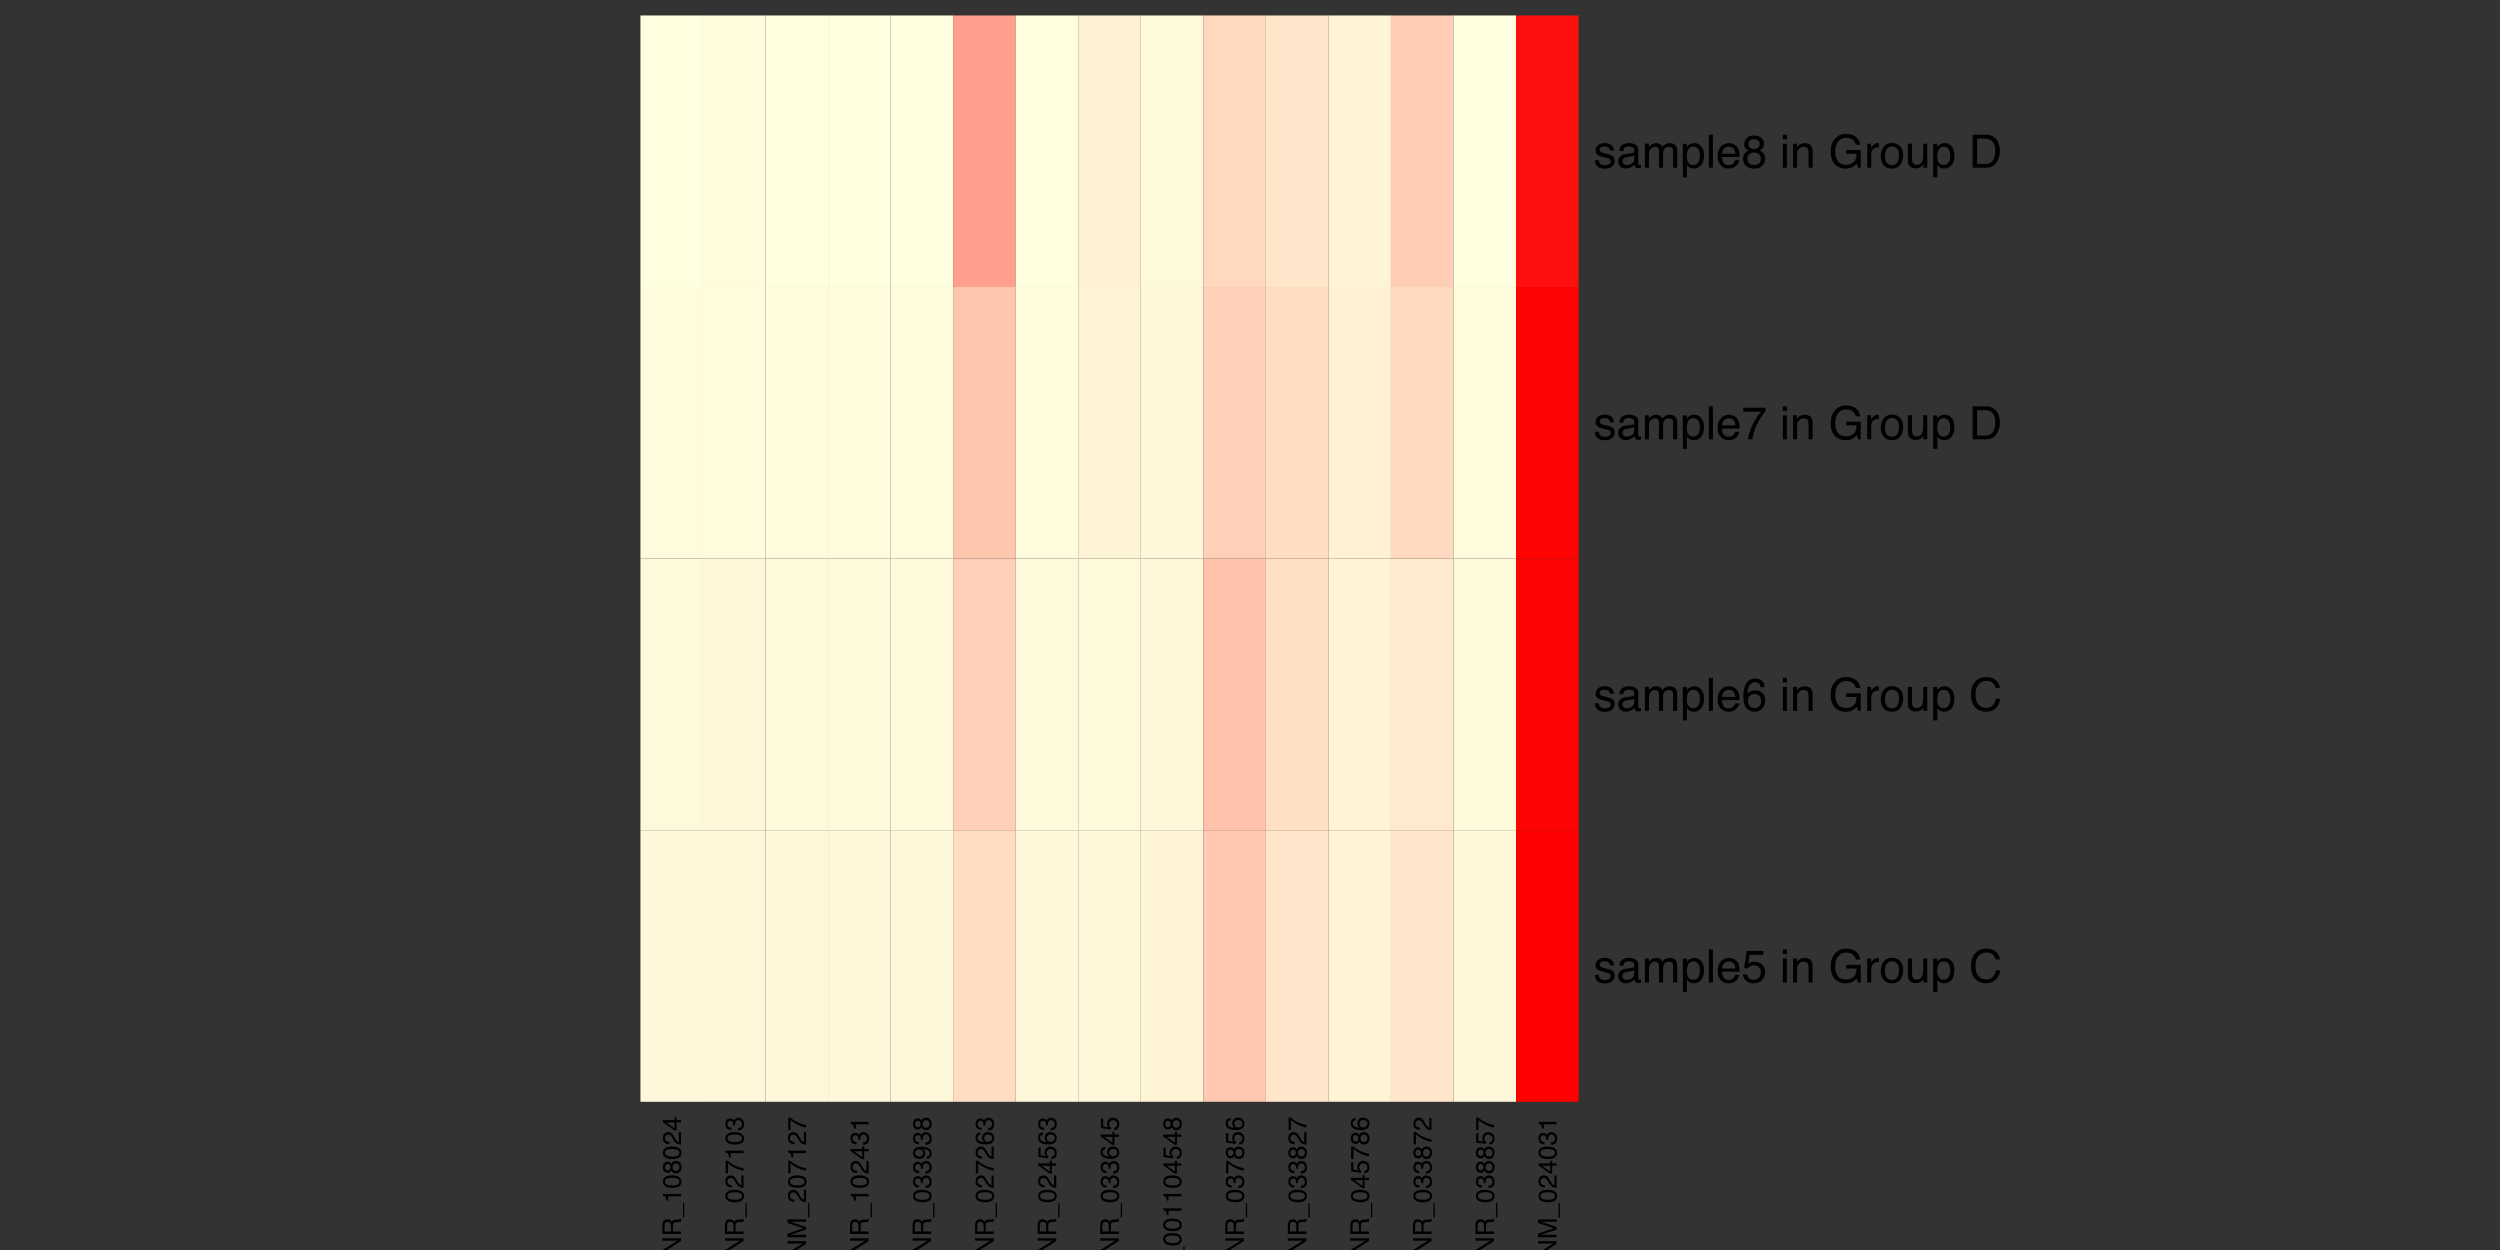 <?xml version="1.0" encoding="UTF-8"?>
<svg xmlns="http://www.w3.org/2000/svg" xmlns:xlink="http://www.w3.org/1999/xlink" width="1008pt" height="504pt" viewBox="0 0 1008 504" version="1.1">
<rect x="0" y="0" width="1008" height="504" fill="#333333" stroke="none"/>
<defs>
<g>
<symbol overflow="visible" id="glyph0-0">
<path style="stroke:none;" d="M 0 -0.344 L -7.5 -0.344 L -7.5 -6.281 L 0 -6.281 Z M -0.938 -5.344 L -6.562 -5.344 L -6.562 -1.281 L -0.938 -1.281 Z "/>
</symbol>
<symbol overflow="visible" id="glyph0-1">
<path style="stroke:none;" d="M -7.5 -0.797 L -7.5 -2 L -1.422 -5.781 L -7.5 -5.781 L -7.5 -6.75 L 0 -6.75 L 0 -5.609 L -6.062 -1.766 L 0 -1.766 L 0 -0.797 Z M -7.5 -3.703 Z "/>
</symbol>
<symbol overflow="visible" id="glyph0-2">
<path style="stroke:none;" d="M -4.062 -4.281 C -4.062 -4.758 -4.156 -5.133 -4.344 -5.406 C -4.539 -5.688 -4.883 -5.828 -5.375 -5.828 C -5.914 -5.828 -6.281 -5.633 -6.469 -5.25 C -6.57 -5.039 -6.625 -4.766 -6.625 -4.422 L -6.625 -1.938 L -4.062 -1.938 Z M -7.5 -0.922 L -7.5 -4.391 C -7.5 -4.961 -7.414 -5.43 -7.25 -5.797 C -6.926 -6.504 -6.336 -6.859 -5.484 -6.859 C -5.023 -6.859 -4.656 -6.766 -4.375 -6.578 C -4.094 -6.391 -3.863 -6.129 -3.688 -5.797 C -3.562 -6.098 -3.398 -6.32 -3.203 -6.469 C -3.016 -6.613 -2.703 -6.695 -2.266 -6.719 L -1.266 -6.75 C -0.984 -6.758 -0.77 -6.781 -0.625 -6.812 C -0.383 -6.875 -0.234 -6.984 -0.172 -7.141 L 0 -7.141 L 0 -5.906 C -0.062 -5.863 -0.145 -5.832 -0.25 -5.812 C -0.352 -5.789 -0.551 -5.773 -0.844 -5.766 L -2.094 -5.703 C -2.582 -5.68 -2.91 -5.5 -3.078 -5.156 C -3.172 -4.969 -3.219 -4.664 -3.219 -4.25 L -3.219 -1.938 L 0 -1.938 L 0 -0.922 Z "/>
</symbol>
<symbol overflow="visible" id="glyph0-3">
<path style="stroke:none;" d="M 1.312 0 L 0.797 0 L 0.797 -5.812 L 1.312 -5.812 Z "/>
</symbol>
<symbol overflow="visible" id="glyph0-4">
<path style="stroke:none;" d="M -5.172 -1 L -5.875 -1 C -5.945 -1.664 -6.055 -2.129 -6.203 -2.391 C -6.359 -2.648 -6.719 -2.844 -7.281 -2.969 L -7.281 -3.703 L 0 -3.703 L 0 -2.719 L -5.172 -2.719 Z "/>
</symbol>
<symbol overflow="visible" id="glyph0-5">
<path style="stroke:none;" d="M -7.312 -2.828 C -7.312 -3.773 -6.922 -4.457 -6.141 -4.875 C -5.535 -5.207 -4.711 -5.375 -3.672 -5.375 C -2.672 -5.375 -1.848 -5.223 -1.203 -4.922 C -0.266 -4.492 0.203 -3.797 0.203 -2.828 C 0.203 -1.941 -0.176 -1.285 -0.938 -0.859 C -1.582 -0.504 -2.438 -0.328 -3.5 -0.328 C -4.332 -0.328 -5.047 -0.43 -5.641 -0.641 C -6.754 -1.047 -7.312 -1.773 -7.312 -2.828 Z M -0.641 -2.812 C -0.641 -3.289 -0.848 -3.672 -1.266 -3.953 C -1.691 -4.234 -2.477 -4.375 -3.625 -4.375 C -4.457 -4.375 -5.141 -4.27 -5.672 -4.062 C -6.211 -3.863 -6.484 -3.473 -6.484 -2.891 C -6.484 -2.348 -6.227 -1.953 -5.719 -1.703 C -5.207 -1.453 -4.457 -1.328 -3.469 -1.328 C -2.727 -1.328 -2.129 -1.406 -1.672 -1.562 C -0.984 -1.801 -0.641 -2.219 -0.641 -2.812 Z "/>
</symbol>
<symbol overflow="visible" id="glyph0-6">
<path style="stroke:none;" d="M -4.25 -2.844 C -4.25 -3.25 -4.359 -3.566 -4.578 -3.797 C -4.805 -4.023 -5.078 -4.141 -5.391 -4.141 C -5.66 -4.141 -5.91 -4.031 -6.141 -3.812 C -6.367 -3.594 -6.484 -3.258 -6.484 -2.812 C -6.484 -2.375 -6.367 -2.055 -6.141 -1.859 C -5.91 -1.66 -5.645 -1.562 -5.344 -1.562 C -5 -1.562 -4.727 -1.688 -4.531 -1.938 C -4.344 -2.195 -4.25 -2.5 -4.25 -2.844 Z M -0.625 -2.906 C -0.625 -3.32 -0.738 -3.672 -0.969 -3.953 C -1.195 -4.234 -1.539 -4.375 -2 -4.375 C -2.469 -4.375 -2.82 -4.227 -3.062 -3.938 C -3.312 -3.656 -3.438 -3.285 -3.438 -2.828 C -3.438 -2.391 -3.312 -2.031 -3.062 -1.75 C -2.812 -1.477 -2.469 -1.344 -2.031 -1.344 C -1.645 -1.344 -1.312 -1.469 -1.031 -1.719 C -0.758 -1.977 -0.625 -2.375 -0.625 -2.906 Z M -3.891 -1.594 C -4.004 -1.332 -4.133 -1.133 -4.281 -1 C -4.551 -0.727 -4.906 -0.594 -5.344 -0.594 C -5.883 -0.594 -6.348 -0.789 -6.734 -1.188 C -7.129 -1.582 -7.328 -2.141 -7.328 -2.859 C -7.328 -3.566 -7.141 -4.117 -6.766 -4.516 C -6.398 -4.91 -5.973 -5.109 -5.484 -5.109 C -5.023 -5.109 -4.656 -4.992 -4.375 -4.766 C -4.219 -4.629 -4.062 -4.426 -3.906 -4.156 C -3.77 -4.457 -3.609 -4.695 -3.422 -4.875 C -3.086 -5.195 -2.645 -5.359 -2.094 -5.359 C -1.457 -5.359 -0.914 -5.141 -0.469 -4.703 C -0.02 -4.273 0.203 -3.664 0.203 -2.875 C 0.203 -2.164 0.008 -1.566 -0.375 -1.078 C -0.758 -0.586 -1.316 -0.344 -2.047 -0.344 C -2.484 -0.344 -2.859 -0.445 -3.172 -0.656 C -3.484 -0.863 -3.723 -1.176 -3.891 -1.594 Z "/>
</symbol>
<symbol overflow="visible" id="glyph0-7">
<path style="stroke:none;" d="M 0 -0.328 C -0.625 -0.359 -1.172 -0.488 -1.641 -0.719 C -2.109 -0.945 -2.535 -1.391 -2.922 -2.047 L -3.484 -3.016 C -3.734 -3.461 -3.953 -3.773 -4.141 -3.953 C -4.422 -4.223 -4.742 -4.359 -5.109 -4.359 C -5.523 -4.359 -5.859 -4.227 -6.109 -3.969 C -6.367 -3.719 -6.5 -3.379 -6.5 -2.953 C -6.5 -2.328 -6.258 -1.895 -5.781 -1.656 C -5.52 -1.52 -5.164 -1.445 -4.719 -1.438 L -4.719 -0.5 C -5.352 -0.508 -5.867 -0.629 -6.266 -0.859 C -6.973 -1.254 -7.328 -1.957 -7.328 -2.969 C -7.328 -3.801 -7.102 -4.41 -6.656 -4.797 C -6.207 -5.18 -5.703 -5.375 -5.141 -5.375 C -4.555 -5.375 -4.055 -5.172 -3.641 -4.766 C -3.398 -4.523 -3.109 -4.098 -2.766 -3.484 L -2.375 -2.781 C -2.195 -2.445 -2.023 -2.188 -1.859 -2 C -1.555 -1.656 -1.227 -1.441 -0.875 -1.359 L -0.875 -5.344 L 0 -5.344 Z "/>
</symbol>
<symbol overflow="visible" id="glyph0-8">
<path style="stroke:none;" d="M -2.594 -3.453 L -5.906 -3.453 L -2.594 -1.109 Z M 0 -3.469 L -1.781 -3.469 L -1.781 -0.266 L -2.688 -0.266 L -7.328 -3.609 L -7.328 -4.391 L -2.594 -4.391 L -2.594 -5.469 L -1.781 -5.469 L -1.781 -4.391 L 0 -4.391 Z "/>
</symbol>
<symbol overflow="visible" id="glyph0-9">
<path style="stroke:none;" d="M -7.188 -5.469 L -6.391 -5.469 C -6.16 -5.227 -5.758 -4.914 -5.188 -4.531 C -4.625 -4.145 -4.02 -3.801 -3.375 -3.5 C -2.738 -3.195 -2.156 -2.973 -1.625 -2.828 C -1.289 -2.723 -0.75 -2.594 0 -2.438 L 0 -1.422 C -1.395 -1.648 -2.785 -2.16 -4.172 -2.953 C -4.973 -3.422 -5.672 -3.91 -6.266 -4.422 L -6.266 -0.375 L -7.188 -0.375 Z "/>
</symbol>
<symbol overflow="visible" id="glyph0-10">
<path style="stroke:none;" d="M 0.203 -2.719 C 0.203 -1.852 -0.031 -1.223 -0.5 -0.828 C -0.977 -0.441 -1.562 -0.25 -2.25 -0.25 L -2.25 -1.203 C -1.77 -1.242 -1.426 -1.332 -1.219 -1.469 C -0.832 -1.707 -0.641 -2.141 -0.641 -2.766 C -0.641 -3.242 -0.766 -3.629 -1.016 -3.922 C -1.273 -4.223 -1.613 -4.375 -2.031 -4.375 C -2.531 -4.375 -2.879 -4.219 -3.078 -3.906 C -3.285 -3.594 -3.391 -3.164 -3.391 -2.625 C -3.391 -2.562 -3.383 -2.5 -3.375 -2.438 C -3.375 -2.375 -3.375 -2.312 -3.375 -2.25 L -4.188 -2.25 C -4.176 -2.344 -4.164 -2.422 -4.156 -2.484 C -4.156 -2.547 -4.156 -2.613 -4.156 -2.688 C -4.156 -3.031 -4.211 -3.316 -4.328 -3.547 C -4.516 -3.93 -4.852 -4.125 -5.344 -4.125 C -5.707 -4.125 -5.988 -3.992 -6.188 -3.734 C -6.383 -3.473 -6.484 -3.172 -6.484 -2.828 C -6.484 -2.211 -6.281 -1.789 -5.875 -1.562 C -5.645 -1.438 -5.32 -1.363 -4.906 -1.344 L -4.906 -0.438 C -5.457 -0.438 -5.922 -0.547 -6.297 -0.766 C -6.973 -1.141 -7.312 -1.797 -7.312 -2.734 C -7.312 -3.484 -7.145 -4.062 -6.812 -4.469 C -6.488 -4.875 -6.008 -5.078 -5.375 -5.078 C -4.926 -5.078 -4.562 -4.957 -4.281 -4.719 C -4.113 -4.562 -3.977 -4.367 -3.875 -4.141 C -3.77 -4.523 -3.566 -4.82 -3.266 -5.031 C -2.961 -5.25 -2.598 -5.359 -2.172 -5.359 C -1.473 -5.359 -0.898 -5.129 -0.453 -4.672 C -0.016 -4.211 0.203 -3.562 0.203 -2.719 Z "/>
</symbol>
<symbol overflow="visible" id="glyph0-11">
<path style="stroke:none;" d="M -7.5 -0.766 L -7.5 -2.219 L -1.156 -4.375 L -7.5 -6.516 L -7.5 -7.953 L 0 -7.953 L 0 -7 L -4.422 -7 C -4.578 -7 -4.832 -7 -5.188 -7 C -5.539 -7.008 -5.922 -7.016 -6.328 -7.016 L 0 -4.875 L 0 -3.875 L -6.328 -1.719 L -6.094 -1.719 C -5.906 -1.719 -5.625 -1.719 -5.25 -1.719 C -4.875 -1.727 -4.598 -1.734 -4.422 -1.734 L 0 -1.734 L 0 -0.766 Z "/>
</symbol>
<symbol overflow="visible" id="glyph0-12">
<path style="stroke:none;" d="M -1.766 -1.391 C -1.254 -1.41 -0.906 -1.602 -0.719 -1.969 C -0.613 -2.156 -0.562 -2.367 -0.562 -2.609 C -0.562 -3.047 -0.742 -3.422 -1.109 -3.734 C -1.473 -4.047 -2.219 -4.266 -3.344 -4.391 C -3.02 -4.18 -2.789 -3.926 -2.656 -3.625 C -2.52 -3.332 -2.453 -3.008 -2.453 -2.656 C -2.453 -1.957 -2.672 -1.398 -3.109 -0.984 C -3.555 -0.578 -4.125 -0.375 -4.812 -0.375 C -5.477 -0.375 -6.062 -0.578 -6.562 -0.984 C -7.062 -1.391 -7.312 -1.984 -7.312 -2.766 C -7.312 -3.836 -6.832 -4.57 -5.875 -4.969 C -5.352 -5.195 -4.695 -5.312 -3.906 -5.312 C -3.008 -5.312 -2.211 -5.176 -1.516 -4.906 C -0.367 -4.457 0.203 -3.703 0.203 -2.641 C 0.203 -1.93 0.016 -1.391 -0.359 -1.016 C -0.734 -0.641 -1.203 -0.453 -1.766 -0.453 Z M -3.266 -2.781 C -3.266 -3.145 -3.383 -3.477 -3.625 -3.781 C -3.863 -4.082 -4.285 -4.234 -4.891 -4.234 C -5.422 -4.234 -5.816 -4.098 -6.078 -3.828 C -6.348 -3.555 -6.484 -3.211 -6.484 -2.797 C -6.484 -2.348 -6.332 -1.988 -6.031 -1.719 C -5.727 -1.457 -5.328 -1.328 -4.828 -1.328 C -4.348 -1.328 -3.969 -1.441 -3.688 -1.672 C -3.406 -1.898 -3.266 -2.27 -3.266 -2.781 Z "/>
</symbol>
<symbol overflow="visible" id="glyph0-13">
<path style="stroke:none;" d="M -7.344 -3.062 C -7.344 -3.875 -7.129 -4.441 -6.703 -4.766 C -6.273 -5.086 -5.836 -5.25 -5.391 -5.25 L -5.391 -4.344 C -5.68 -4.281 -5.91 -4.191 -6.078 -4.078 C -6.379 -3.859 -6.531 -3.523 -6.531 -3.078 C -6.531 -2.555 -6.289 -2.145 -5.812 -1.844 C -5.344 -1.539 -4.664 -1.375 -3.781 -1.344 C -4.094 -1.551 -4.32 -1.816 -4.469 -2.141 C -4.613 -2.43 -4.688 -2.758 -4.688 -3.125 C -4.688 -3.727 -4.488 -4.258 -4.094 -4.719 C -3.695 -5.176 -3.113 -5.406 -2.344 -5.406 C -1.676 -5.406 -1.086 -5.188 -0.578 -4.75 C -0.066 -4.32 0.188 -3.707 0.188 -2.906 C 0.188 -2.227 -0.07 -1.641 -0.594 -1.141 C -1.113 -0.641 -1.984 -0.391 -3.203 -0.391 C -4.117 -0.391 -4.891 -0.5 -5.516 -0.719 C -6.734 -1.145 -7.344 -1.926 -7.344 -3.062 Z M -0.625 -2.984 C -0.625 -3.473 -0.785 -3.836 -1.109 -4.078 C -1.441 -4.316 -1.828 -4.438 -2.266 -4.438 C -2.641 -4.438 -2.992 -4.328 -3.328 -4.109 C -3.672 -3.898 -3.844 -3.508 -3.844 -2.938 C -3.844 -2.551 -3.711 -2.207 -3.453 -1.906 C -3.191 -1.602 -2.797 -1.453 -2.266 -1.453 C -1.805 -1.453 -1.414 -1.586 -1.094 -1.859 C -0.781 -2.129 -0.625 -2.504 -0.625 -2.984 Z "/>
</symbol>
<symbol overflow="visible" id="glyph0-14">
<path style="stroke:none;" d="M -1.859 -1.297 C -1.336 -1.359 -0.977 -1.598 -0.781 -2.016 C -0.676 -2.234 -0.625 -2.488 -0.625 -2.781 C -0.625 -3.32 -0.797 -3.723 -1.141 -3.984 C -1.484 -4.242 -1.867 -4.375 -2.297 -4.375 C -2.805 -4.375 -3.203 -4.219 -3.484 -3.906 C -3.766 -3.594 -3.906 -3.223 -3.906 -2.797 C -3.906 -2.473 -3.844 -2.195 -3.719 -1.969 C -3.594 -1.75 -3.422 -1.562 -3.203 -1.406 L -3.25 -0.609 L -7.188 -1.156 L -7.188 -4.953 L -6.297 -4.953 L -6.297 -1.844 L -4.266 -1.531 C -4.398 -1.707 -4.5 -1.867 -4.562 -2.016 C -4.664 -2.285 -4.719 -2.602 -4.719 -2.969 C -4.719 -3.633 -4.504 -4.203 -4.078 -4.672 C -3.648 -5.141 -3.102 -5.375 -2.438 -5.375 C -1.75 -5.375 -1.141 -5.16 -0.609 -4.734 C -0.078 -4.305 0.188 -3.625 0.188 -2.688 C 0.188 -2.094 0.02 -1.566 -0.312 -1.109 C -0.656 -0.648 -1.172 -0.395 -1.859 -0.344 Z "/>
</symbol>
<symbol overflow="visible" id="glyph1-0">
<path style="stroke:none;" d="M 0.594 0 L 0.594 -13.297 L 11.141 -13.297 L 11.141 0 Z M 9.484 -1.672 L 9.484 -11.625 L 2.266 -11.625 L 2.266 -1.672 Z "/>
</symbol>
<symbol overflow="visible" id="glyph1-1">
<path style="stroke:none;" d="M 2.156 -3.047 C 2.207 -2.492 2.344 -2.078 2.562 -1.797 C 2.977 -1.266 3.691 -1 4.703 -1 C 5.305 -1 5.836 -1.129 6.297 -1.391 C 6.754 -1.66 6.984 -2.066 6.984 -2.609 C 6.984 -3.023 6.801 -3.344 6.438 -3.562 C 6.195 -3.695 5.734 -3.852 5.047 -4.031 L 3.75 -4.359 C 2.914 -4.555 2.305 -4.785 1.922 -5.047 C 1.223 -5.484 0.875 -6.094 0.875 -6.875 C 0.875 -7.789 1.203 -8.531 1.859 -9.094 C 2.516 -9.656 3.406 -9.938 4.531 -9.938 C 5.988 -9.938 7.039 -9.508 7.688 -8.656 C 8.082 -8.113 8.273 -7.531 8.266 -6.906 L 6.734 -6.906 C 6.703 -7.27 6.57 -7.602 6.344 -7.906 C 5.969 -8.332 5.316 -8.547 4.391 -8.547 C 3.773 -8.547 3.312 -8.426 3 -8.188 C 2.688 -7.957 2.531 -7.648 2.531 -7.266 C 2.531 -6.836 2.738 -6.5 3.156 -6.25 C 3.395 -6.102 3.75 -5.973 4.219 -5.859 L 5.297 -5.594 C 6.461 -5.312 7.242 -5.035 7.641 -4.766 C 8.273 -4.348 8.594 -3.695 8.594 -2.812 C 8.594 -1.945 8.266 -1.195 7.609 -0.562 C 6.953 0.062 5.957 0.375 4.625 0.375 C 3.188 0.375 2.164 0.047 1.562 -0.609 C 0.957 -1.266 0.633 -2.078 0.594 -3.047 Z M 4.562 -9.922 Z "/>
</symbol>
<symbol overflow="visible" id="glyph1-2">
<path style="stroke:none;" d="M 2.438 -2.578 C 2.438 -2.109 2.609 -1.738 2.953 -1.469 C 3.297 -1.195 3.707 -1.062 4.188 -1.062 C 4.758 -1.062 5.312 -1.191 5.844 -1.453 C 6.75 -1.898 7.203 -2.625 7.203 -3.625 L 7.203 -4.938 C 7.004 -4.801 6.75 -4.691 6.438 -4.609 C 6.125 -4.523 5.816 -4.469 5.516 -4.438 L 4.531 -4.312 C 3.938 -4.227 3.488 -4.102 3.188 -3.938 C 2.688 -3.656 2.438 -3.203 2.438 -2.578 Z M 6.391 -5.875 C 6.766 -5.914 7.016 -6.07 7.141 -6.344 C 7.211 -6.488 7.25 -6.695 7.25 -6.969 C 7.25 -7.52 7.051 -7.922 6.656 -8.172 C 6.258 -8.422 5.691 -8.547 4.953 -8.547 C 4.109 -8.547 3.508 -8.316 3.156 -7.859 C 2.945 -7.609 2.816 -7.234 2.766 -6.734 L 1.234 -6.734 C 1.266 -7.93 1.648 -8.758 2.391 -9.219 C 3.141 -9.688 4.008 -9.922 5 -9.922 C 6.133 -9.922 7.055 -9.707 7.766 -9.281 C 8.473 -8.844 8.828 -8.164 8.828 -7.25 L 8.828 -1.672 C 8.828 -1.492 8.863 -1.352 8.938 -1.25 C 9.008 -1.156 9.156 -1.109 9.375 -1.109 C 9.445 -1.109 9.523 -1.109 9.609 -1.109 C 9.703 -1.117 9.801 -1.133 9.906 -1.156 L 9.906 0.047 C 9.656 0.117 9.461 0.16 9.328 0.172 C 9.191 0.191 9.008 0.203 8.781 0.203 C 8.219 0.203 7.812 0.004 7.562 -0.391 C 7.426 -0.598 7.332 -0.895 7.281 -1.281 C 6.945 -0.852 6.469 -0.477 5.844 -0.156 C 5.227 0.164 4.547 0.328 3.797 0.328 C 2.898 0.328 2.164 0.055 1.594 -0.484 C 1.02 -1.035 0.734 -1.723 0.734 -2.547 C 0.734 -3.441 1.016 -4.133 1.578 -4.625 C 2.141 -5.125 2.879 -5.43 3.797 -5.547 Z M 5.047 -9.922 Z "/>
</symbol>
<symbol overflow="visible" id="glyph1-3">
<path style="stroke:none;" d="M 1.188 -9.688 L 2.812 -9.688 L 2.812 -8.312 C 3.195 -8.789 3.547 -9.141 3.859 -9.359 C 4.391 -9.723 5 -9.906 5.688 -9.906 C 6.457 -9.906 7.078 -9.719 7.547 -9.344 C 7.805 -9.125 8.047 -8.801 8.266 -8.375 C 8.629 -8.895 9.055 -9.281 9.547 -9.531 C 10.035 -9.781 10.582 -9.906 11.188 -9.906 C 12.488 -9.906 13.379 -9.438 13.859 -8.5 C 14.109 -7.988 14.234 -7.305 14.234 -6.453 L 14.234 0 L 12.547 0 L 12.547 -6.734 C 12.547 -7.379 12.383 -7.82 12.062 -8.062 C 11.738 -8.301 11.344 -8.422 10.875 -8.422 C 10.238 -8.422 9.688 -8.207 9.219 -7.781 C 8.758 -7.352 8.531 -6.641 8.531 -5.641 L 8.531 0 L 6.875 0 L 6.875 -6.328 C 6.875 -6.984 6.797 -7.461 6.641 -7.766 C 6.391 -8.211 5.926 -8.438 5.25 -8.438 C 4.633 -8.438 4.078 -8.195 3.578 -7.719 C 3.078 -7.25 2.828 -6.391 2.828 -5.141 L 2.828 0 L 1.188 0 Z "/>
</symbol>
<symbol overflow="visible" id="glyph1-4">
<path style="stroke:none;" d="M 5.281 -1.094 C 6.039 -1.094 6.672 -1.41 7.172 -2.047 C 7.68 -2.68 7.938 -3.633 7.938 -4.906 C 7.938 -5.676 7.82 -6.336 7.594 -6.891 C 7.176 -7.961 6.406 -8.5 5.281 -8.5 C 4.156 -8.5 3.383 -7.93 2.969 -6.797 C 2.75 -6.203 2.641 -5.438 2.641 -4.5 C 2.641 -3.758 2.75 -3.125 2.969 -2.594 C 3.383 -1.594 4.156 -1.094 5.281 -1.094 Z M 1.062 -9.641 L 2.656 -9.641 L 2.656 -8.359 C 2.977 -8.797 3.332 -9.141 3.719 -9.391 C 4.27 -9.742 4.914 -9.922 5.656 -9.922 C 6.75 -9.922 7.676 -9.5 8.438 -8.656 C 9.207 -7.82 9.594 -6.625 9.594 -5.062 C 9.594 -2.945 9.039 -1.438 7.938 -0.531 C 7.238 0.039 6.426 0.328 5.5 0.328 C 4.77 0.328 4.16 0.164 3.672 -0.156 C 3.379 -0.332 3.055 -0.641 2.703 -1.078 L 2.703 3.859 L 1.062 3.859 Z "/>
</symbol>
<symbol overflow="visible" id="glyph1-5">
<path style="stroke:none;" d="M 1.234 -13.297 L 2.875 -13.297 L 2.875 0 L 1.234 0 Z "/>
</symbol>
<symbol overflow="visible" id="glyph1-6">
<path style="stroke:none;" d="M 5.234 -9.906 C 5.922 -9.906 6.586 -9.742 7.234 -9.422 C 7.879 -9.098 8.367 -8.68 8.703 -8.172 C 9.023 -7.68 9.242 -7.109 9.359 -6.453 C 9.453 -6.016 9.5 -5.305 9.5 -4.328 L 2.391 -4.328 C 2.422 -3.336 2.656 -2.547 3.094 -1.953 C 3.531 -1.359 4.203 -1.062 5.109 -1.062 C 5.961 -1.062 6.641 -1.344 7.141 -1.906 C 7.43 -2.227 7.641 -2.609 7.766 -3.047 L 9.359 -3.047 C 9.316 -2.68 9.176 -2.281 8.938 -1.844 C 8.707 -1.406 8.441 -1.051 8.141 -0.781 C 7.648 -0.289 7.039 0.035 6.312 0.203 C 5.914 0.297 5.473 0.344 4.984 0.344 C 3.773 0.344 2.75 -0.094 1.906 -0.969 C 1.07 -1.852 0.656 -3.082 0.656 -4.656 C 0.656 -6.219 1.078 -7.484 1.922 -8.453 C 2.766 -9.422 3.867 -9.906 5.234 -9.906 Z M 7.828 -5.625 C 7.766 -6.32 7.609 -6.883 7.359 -7.312 C 6.922 -8.094 6.176 -8.484 5.125 -8.484 C 4.383 -8.484 3.758 -8.211 3.25 -7.672 C 2.738 -7.141 2.469 -6.457 2.438 -5.625 Z M 5.078 -9.922 Z "/>
</symbol>
<symbol overflow="visible" id="glyph1-7">
<path style="stroke:none;" d="M 2.297 -3.297 C 2.398 -2.367 2.828 -1.727 3.578 -1.375 C 3.961 -1.195 4.41 -1.109 4.922 -1.109 C 5.891 -1.109 6.602 -1.414 7.062 -2.031 C 7.531 -2.645 7.766 -3.328 7.766 -4.078 C 7.766 -4.973 7.488 -5.664 6.938 -6.156 C 6.383 -6.656 5.723 -6.906 4.953 -6.906 C 4.391 -6.906 3.906 -6.797 3.5 -6.578 C 3.102 -6.367 2.766 -6.07 2.484 -5.688 L 1.062 -5.766 L 2.047 -12.734 L 8.781 -12.734 L 8.781 -11.172 L 3.281 -11.172 L 2.719 -7.562 C 3.02 -7.789 3.305 -7.961 3.578 -8.078 C 4.066 -8.273 4.625 -8.375 5.25 -8.375 C 6.445 -8.375 7.457 -7.988 8.281 -7.219 C 9.102 -6.457 9.516 -5.488 9.516 -4.312 C 9.516 -3.094 9.133 -2.016 8.375 -1.078 C 7.625 -0.141 6.422 0.328 4.766 0.328 C 3.703 0.328 2.766 0.031 1.953 -0.562 C 1.141 -1.156 0.688 -2.066 0.594 -3.297 Z "/>
</symbol>
<symbol overflow="visible" id="glyph1-8">
<path style="stroke:none;" d=""/>
</symbol>
<symbol overflow="visible" id="glyph1-9">
<path style="stroke:none;" d="M 1.188 -9.641 L 2.844 -9.641 L 2.844 0 L 1.188 0 Z M 1.188 -13.297 L 2.844 -13.297 L 2.844 -11.453 L 1.188 -11.453 Z "/>
</symbol>
<symbol overflow="visible" id="glyph1-10">
<path style="stroke:none;" d="M 1.188 -9.688 L 2.734 -9.688 L 2.734 -8.312 C 3.191 -8.883 3.676 -9.289 4.188 -9.531 C 4.707 -9.781 5.281 -9.906 5.906 -9.906 C 7.281 -9.906 8.211 -9.426 8.703 -8.469 C 8.961 -7.945 9.094 -7.195 9.094 -6.219 L 9.094 0 L 7.438 0 L 7.438 -6.109 C 7.438 -6.703 7.348 -7.176 7.172 -7.531 C 6.879 -8.133 6.352 -8.438 5.594 -8.438 C 5.207 -8.438 4.895 -8.398 4.656 -8.328 C 4.207 -8.191 3.812 -7.926 3.469 -7.531 C 3.195 -7.207 3.02 -6.875 2.938 -6.531 C 2.863 -6.195 2.828 -5.711 2.828 -5.078 L 2.828 0 L 1.188 0 Z M 5.016 -9.922 Z "/>
</symbol>
<symbol overflow="visible" id="glyph1-11">
<path style="stroke:none;" d="M 7.156 -13.641 C 8.406 -13.641 9.484 -13.395 10.391 -12.906 C 11.711 -12.219 12.523 -11.004 12.828 -9.266 L 11.047 -9.266 C 10.828 -10.234 10.375 -10.938 9.688 -11.375 C 9.008 -11.82 8.148 -12.047 7.109 -12.047 C 5.879 -12.047 4.844 -11.582 4 -10.656 C 3.156 -9.738 2.734 -8.367 2.734 -6.547 C 2.734 -4.961 3.082 -3.672 3.781 -2.672 C 4.477 -1.68 5.609 -1.188 7.172 -1.188 C 8.367 -1.188 9.363 -1.535 10.156 -2.234 C 10.945 -2.93 11.348 -4.062 11.359 -5.625 L 7.203 -5.625 L 7.203 -7.109 L 13.031 -7.109 L 13.031 0 L 11.875 0 L 11.453 -1.703 C 10.836 -1.035 10.297 -0.57 9.828 -0.312 C 9.035 0.133 8.031 0.359 6.812 0.359 C 5.238 0.359 3.883 -0.148 2.75 -1.172 C 1.508 -2.453 0.891 -4.207 0.891 -6.438 C 0.891 -8.664 1.492 -10.438 2.703 -11.75 C 3.848 -13.008 5.332 -13.641 7.156 -13.641 Z M 6.859 -13.656 Z "/>
</symbol>
<symbol overflow="visible" id="glyph1-12">
<path style="stroke:none;" d="M 1.234 -9.688 L 2.781 -9.688 L 2.781 -8.016 C 2.914 -8.336 3.227 -8.734 3.719 -9.203 C 4.207 -9.672 4.773 -9.906 5.422 -9.906 C 5.453 -9.906 5.504 -9.898 5.578 -9.891 C 5.648 -9.891 5.773 -9.879 5.953 -9.859 L 5.953 -8.141 C 5.859 -8.16 5.77 -8.172 5.688 -8.172 C 5.602 -8.18 5.516 -8.188 5.422 -8.188 C 4.598 -8.188 3.969 -7.922 3.531 -7.391 C 3.094 -6.867 2.875 -6.266 2.875 -5.578 L 2.875 0 L 1.234 0 Z "/>
</symbol>
<symbol overflow="visible" id="glyph1-13">
<path style="stroke:none;" d="M 5.047 -1.047 C 6.117 -1.047 6.852 -1.453 7.25 -2.266 C 7.656 -3.086 7.859 -4 7.859 -5 C 7.859 -5.906 7.711 -6.645 7.422 -7.219 C 6.961 -8.102 6.176 -8.547 5.062 -8.547 C 4.062 -8.547 3.332 -8.164 2.875 -7.406 C 2.426 -6.645 2.203 -5.727 2.203 -4.656 C 2.203 -3.625 2.426 -2.766 2.875 -2.078 C 3.332 -1.391 4.055 -1.047 5.047 -1.047 Z M 5.109 -9.969 C 6.348 -9.969 7.398 -9.551 8.266 -8.719 C 9.129 -7.883 9.562 -6.66 9.562 -5.047 C 9.562 -3.484 9.18 -2.191 8.422 -1.172 C 7.66 -0.148 6.484 0.359 4.891 0.359 C 3.555 0.359 2.492 -0.094 1.703 -1 C 0.922 -1.906 0.531 -3.117 0.531 -4.641 C 0.531 -6.266 0.941 -7.555 1.766 -8.516 C 2.598 -9.484 3.711 -9.969 5.109 -9.969 Z M 5.047 -9.922 Z "/>
</symbol>
<symbol overflow="visible" id="glyph1-14">
<path style="stroke:none;" d="M 2.828 -9.688 L 2.828 -3.25 C 2.828 -2.758 2.906 -2.359 3.062 -2.047 C 3.352 -1.461 3.891 -1.172 4.672 -1.172 C 5.805 -1.172 6.582 -1.68 7 -2.703 C 7.219 -3.242 7.328 -3.988 7.328 -4.938 L 7.328 -9.688 L 8.953 -9.688 L 8.953 0 L 7.422 0 L 7.438 -1.422 C 7.227 -1.055 6.969 -0.75 6.656 -0.5 C 6.031 0.008 5.273 0.266 4.391 0.266 C 3.004 0.266 2.062 -0.195 1.562 -1.125 C 1.289 -1.613 1.156 -2.273 1.156 -3.109 L 1.156 -9.688 Z M 5.062 -9.922 Z "/>
</symbol>
<symbol overflow="visible" id="glyph1-15">
<path style="stroke:none;" d="M 7.016 -13.656 C 8.691 -13.656 9.992 -13.211 10.922 -12.328 C 11.859 -11.441 12.379 -10.43 12.484 -9.297 L 10.719 -9.297 C 10.52 -10.16 10.125 -10.844 9.531 -11.344 C 8.938 -11.844 8.102 -12.094 7.031 -12.094 C 5.719 -12.094 4.66 -11.629 3.859 -10.703 C 3.055 -9.785 2.656 -8.379 2.656 -6.484 C 2.656 -4.922 3.016 -3.656 3.734 -2.688 C 4.461 -1.719 5.551 -1.234 7 -1.234 C 8.32 -1.234 9.332 -1.742 10.031 -2.766 C 10.395 -3.305 10.664 -4.016 10.844 -4.891 L 12.609 -4.891 C 12.453 -3.484 11.93 -2.305 11.047 -1.359 C 9.992 -0.223 8.57 0.344 6.781 0.344 C 5.227 0.344 3.93 -0.125 2.891 -1.062 C 1.504 -2.289 0.812 -4.195 0.812 -6.781 C 0.812 -8.75 1.332 -10.359 2.375 -11.609 C 3.488 -12.973 5.035 -13.656 7.016 -13.656 Z M 6.656 -13.656 Z "/>
</symbol>
<symbol overflow="visible" id="glyph1-16">
<path style="stroke:none;" d="M 5.422 -13.016 C 6.867 -13.016 7.875 -12.641 8.438 -11.891 C 9.008 -11.141 9.297 -10.363 9.297 -9.562 L 7.688 -9.562 C 7.594 -10.07 7.441 -10.473 7.234 -10.766 C 6.836 -11.305 6.242 -11.578 5.453 -11.578 C 4.535 -11.578 3.805 -11.156 3.266 -10.312 C 2.734 -9.477 2.438 -8.273 2.375 -6.703 C 2.75 -7.254 3.223 -7.664 3.797 -7.938 C 4.305 -8.176 4.883 -8.297 5.531 -8.297 C 6.613 -8.297 7.555 -7.945 8.359 -7.25 C 9.172 -6.562 9.578 -5.531 9.578 -4.156 C 9.578 -2.977 9.191 -1.938 8.422 -1.031 C 7.66 -0.125 6.57 0.328 5.156 0.328 C 3.945 0.328 2.898 -0.129 2.016 -1.047 C 1.141 -1.961 0.703 -3.508 0.703 -5.688 C 0.703 -7.301 0.895 -8.672 1.281 -9.797 C 2.039 -11.941 3.422 -13.016 5.422 -13.016 Z M 5.297 -1.109 C 6.16 -1.109 6.801 -1.395 7.219 -1.969 C 7.645 -2.551 7.859 -3.234 7.859 -4.016 C 7.859 -4.68 7.664 -5.312 7.281 -5.906 C 6.906 -6.508 6.219 -6.812 5.219 -6.812 C 4.52 -6.812 3.906 -6.578 3.375 -6.109 C 2.852 -5.648 2.594 -4.953 2.594 -4.016 C 2.594 -3.191 2.832 -2.5 3.312 -1.938 C 3.789 -1.383 4.453 -1.109 5.297 -1.109 Z "/>
</symbol>
<symbol overflow="visible" id="glyph1-17">
<path style="stroke:none;" d="M 9.688 -12.734 L 9.688 -11.312 C 9.27 -10.914 8.719 -10.211 8.031 -9.203 C 7.344 -8.203 6.734 -7.125 6.203 -5.969 C 5.672 -4.844 5.27 -3.816 5 -2.891 C 4.82 -2.285 4.598 -1.32 4.328 0 L 2.531 0 C 2.938 -2.469 3.836 -4.93 5.234 -7.391 C 6.066 -8.816 6.938 -10.055 7.844 -11.109 L 0.672 -11.109 L 0.672 -12.734 Z "/>
</symbol>
<symbol overflow="visible" id="glyph1-18">
<path style="stroke:none;" d="M 6.516 -1.531 C 7.117 -1.531 7.617 -1.598 8.016 -1.734 C 8.711 -1.961 9.285 -2.41 9.734 -3.078 C 10.086 -3.617 10.344 -4.312 10.5 -5.156 C 10.594 -5.656 10.641 -6.117 10.641 -6.547 C 10.641 -8.191 10.312 -9.469 9.656 -10.375 C 9 -11.289 7.945 -11.75 6.5 -11.75 L 3.297 -11.75 L 3.297 -1.531 Z M 1.5 -13.297 L 6.875 -13.297 C 8.707 -13.297 10.125 -12.645 11.125 -11.344 C 12.031 -10.176 12.484 -8.676 12.484 -6.844 C 12.484 -5.438 12.219 -4.16 11.688 -3.016 C 10.75 -1.004 9.141 0 6.859 0 L 1.5 0 Z "/>
</symbol>
<symbol overflow="visible" id="glyph1-19">
<path style="stroke:none;" d="M 5.047 -7.531 C 5.754 -7.531 6.312 -7.727 6.719 -8.125 C 7.125 -8.531 7.328 -9.008 7.328 -9.562 C 7.328 -10.039 7.133 -10.484 6.75 -10.891 C 6.363 -11.297 5.773 -11.5 4.984 -11.5 C 4.203 -11.5 3.633 -11.297 3.281 -10.891 C 2.938 -10.484 2.766 -10.008 2.766 -9.469 C 2.766 -8.863 2.988 -8.391 3.438 -8.047 C 3.883 -7.703 4.422 -7.531 5.047 -7.531 Z M 5.141 -1.109 C 5.891 -1.109 6.516 -1.312 7.016 -1.719 C 7.516 -2.125 7.766 -2.734 7.766 -3.547 C 7.766 -4.391 7.504 -5.023 6.984 -5.453 C 6.473 -5.891 5.816 -6.109 5.016 -6.109 C 4.242 -6.109 3.609 -5.883 3.109 -5.438 C 2.617 -5 2.375 -4.383 2.375 -3.594 C 2.375 -2.926 2.598 -2.344 3.047 -1.844 C 3.504 -1.352 4.203 -1.109 5.141 -1.109 Z M 2.828 -6.906 C 2.367 -7.094 2.016 -7.316 1.766 -7.578 C 1.285 -8.066 1.047 -8.695 1.047 -9.469 C 1.047 -10.426 1.395 -11.254 2.094 -11.953 C 2.801 -12.648 3.797 -13 5.078 -13 C 6.316 -13 7.289 -12.672 8 -12.016 C 8.707 -11.359 9.062 -10.594 9.062 -9.719 C 9.062 -8.906 8.852 -8.25 8.438 -7.75 C 8.207 -7.469 7.852 -7.191 7.375 -6.922 C 7.914 -6.672 8.336 -6.391 8.641 -6.078 C 9.211 -5.473 9.5 -4.688 9.5 -3.719 C 9.5 -2.582 9.113 -1.613 8.344 -0.812 C 7.582 -0.02 6.504 0.375 5.109 0.375 C 3.848 0.375 2.781 0.031 1.906 -0.656 C 1.031 -1.344 0.594 -2.336 0.594 -3.641 C 0.594 -4.398 0.781 -5.055 1.156 -5.609 C 1.531 -6.172 2.086 -6.602 2.828 -6.906 Z "/>
</symbol>
</g>
<clipPath id="clip1">
  <path d="M 258.223 334 L 284 334 L 284 445 L 258.223 445 Z "/>
</clipPath>
<clipPath id="clip2">
  <path d="M 258.223 225 L 284 225 L 284 335 L 258.223 335 Z "/>
</clipPath>
<clipPath id="clip3">
  <path d="M 258.223 115 L 284 115 L 284 226 L 258.223 226 Z "/>
</clipPath>
<clipPath id="clip4">
  <path d="M 258.223 6.223 L 284 6.223 L 284 116 L 258.223 116 Z "/>
</clipPath>
<clipPath id="clip5">
  <path d="M 283 6.223 L 309 6.223 L 309 116 L 283 116 Z "/>
</clipPath>
<clipPath id="clip6">
  <path d="M 308 6.223 L 334 6.223 L 334 116 L 308 116 Z "/>
</clipPath>
<clipPath id="clip7">
  <path d="M 333 6.223 L 360 6.223 L 360 116 L 333 116 Z "/>
</clipPath>
<clipPath id="clip8">
  <path d="M 359 6.223 L 385 6.223 L 385 116 L 359 116 Z "/>
</clipPath>
<clipPath id="clip9">
  <path d="M 384 6.223 L 410 6.223 L 410 116 L 384 116 Z "/>
</clipPath>
<clipPath id="clip10">
  <path d="M 409 6.223 L 435 6.223 L 435 116 L 409 116 Z "/>
</clipPath>
<clipPath id="clip11">
  <path d="M 434 6.223 L 460 6.223 L 460 116 L 434 116 Z "/>
</clipPath>
<clipPath id="clip12">
  <path d="M 459 6.223 L 486 6.223 L 486 116 L 459 116 Z "/>
</clipPath>
<clipPath id="clip13">
  <path d="M 485 6.223 L 511 6.223 L 511 116 L 485 116 Z "/>
</clipPath>
<clipPath id="clip14">
  <path d="M 510 6.223 L 536 6.223 L 536 116 L 510 116 Z "/>
</clipPath>
<clipPath id="clip15">
  <path d="M 535 6.223 L 561 6.223 L 561 116 L 535 116 Z "/>
</clipPath>
<clipPath id="clip16">
  <path d="M 560 6.223 L 587 6.223 L 587 116 L 560 116 Z "/>
</clipPath>
<clipPath id="clip17">
  <path d="M 586 6.223 L 612 6.223 L 612 116 L 586 116 Z "/>
</clipPath>
<clipPath id="clip18">
  <path d="M 611 6.223 L 637 6.223 L 637 116 L 611 116 Z "/>
</clipPath>
</defs>
<g id="surface11">
<g clip-path="url(#clip1)" clip-rule="nonzero">
<path style=" stroke:none;fill-rule:nonzero;fill:rgb(100%,96.863%,85.098%);fill-opacity:1;" d="M 258.223 444.238 L 283.441 444.238 L 283.441 334.734 L 258.223 334.734 Z "/>
</g>
<g clip-path="url(#clip2)" clip-rule="nonzero">
<path style=" stroke:none;fill-rule:nonzero;fill:rgb(100%,97.647%,85.882%);fill-opacity:1;" d="M 258.223 334.734 L 283.441 334.734 L 283.441 225.23 L 258.223 225.23 Z "/>
</g>
<g clip-path="url(#clip3)" clip-rule="nonzero">
<path style=" stroke:none;fill-rule:nonzero;fill:rgb(100%,98.824%,86.667%);fill-opacity:1;" d="M 258.223 225.23 L 283.441 225.23 L 283.441 115.727 L 258.223 115.727 Z "/>
</g>
<g clip-path="url(#clip4)" clip-rule="nonzero">
<path style=" stroke:none;fill-rule:nonzero;fill:rgb(100%,100%,87.843%);fill-opacity:1;" d="M 258.223 115.727 L 283.441 115.727 L 283.441 6.223 L 258.223 6.223 Z "/>
</g>
<path style=" stroke:none;fill-rule:nonzero;fill:rgb(100%,96.863%,85.098%);fill-opacity:1;" d="M 283.438 444.238 L 308.656 444.238 L 308.656 334.734 L 283.438 334.734 Z "/>
<path style=" stroke:none;fill-rule:nonzero;fill:rgb(100%,96.863%,85.098%);fill-opacity:1;" d="M 283.438 334.734 L 308.656 334.734 L 308.656 225.23 L 283.438 225.23 Z "/>
<path style=" stroke:none;fill-rule:nonzero;fill:rgb(100%,98.824%,86.667%);fill-opacity:1;" d="M 283.438 225.23 L 308.656 225.23 L 308.656 115.727 L 283.438 115.727 Z "/>
<g clip-path="url(#clip5)" clip-rule="nonzero">
<path style=" stroke:none;fill-rule:nonzero;fill:rgb(100%,98.824%,86.667%);fill-opacity:1;" d="M 283.438 115.727 L 308.656 115.727 L 308.656 6.223 L 283.438 6.223 Z "/>
</g>
<path style=" stroke:none;fill-rule:nonzero;fill:rgb(100%,96.863%,85.098%);fill-opacity:1;" d="M 308.656 444.238 L 333.875 444.238 L 333.875 334.734 L 308.656 334.734 Z "/>
<path style=" stroke:none;fill-rule:nonzero;fill:rgb(100%,97.647%,85.882%);fill-opacity:1;" d="M 308.656 334.734 L 333.875 334.734 L 333.875 225.23 L 308.656 225.23 Z "/>
<path style=" stroke:none;fill-rule:nonzero;fill:rgb(100%,98.824%,86.667%);fill-opacity:1;" d="M 308.656 225.23 L 333.875 225.23 L 333.875 115.727 L 308.656 115.727 Z "/>
<g clip-path="url(#clip6)" clip-rule="nonzero">
<path style=" stroke:none;fill-rule:nonzero;fill:rgb(100%,100%,87.843%);fill-opacity:1;" d="M 308.656 115.727 L 333.875 115.727 L 333.875 6.223 L 308.656 6.223 Z "/>
</g>
<path style=" stroke:none;fill-rule:nonzero;fill:rgb(100%,96.863%,85.098%);fill-opacity:1;" d="M 333.875 444.238 L 359.094 444.238 L 359.094 334.734 L 333.875 334.734 Z "/>
<path style=" stroke:none;fill-rule:nonzero;fill:rgb(100%,97.647%,85.882%);fill-opacity:1;" d="M 333.875 334.734 L 359.094 334.734 L 359.094 225.23 L 333.875 225.23 Z "/>
<path style=" stroke:none;fill-rule:nonzero;fill:rgb(100%,98.824%,86.667%);fill-opacity:1;" d="M 333.875 225.23 L 359.094 225.23 L 359.094 115.727 L 333.875 115.727 Z "/>
<g clip-path="url(#clip7)" clip-rule="nonzero">
<path style=" stroke:none;fill-rule:nonzero;fill:rgb(100%,100%,87.843%);fill-opacity:1;" d="M 333.875 115.727 L 359.094 115.727 L 359.094 6.223 L 333.875 6.223 Z "/>
</g>
<path style=" stroke:none;fill-rule:nonzero;fill:rgb(100%,96.863%,85.098%);fill-opacity:1;" d="M 359.09 444.238 L 384.309 444.238 L 384.309 334.734 L 359.09 334.734 Z "/>
<path style=" stroke:none;fill-rule:nonzero;fill:rgb(100%,97.647%,85.882%);fill-opacity:1;" d="M 359.09 334.734 L 384.309 334.734 L 384.309 225.23 L 359.09 225.23 Z "/>
<path style=" stroke:none;fill-rule:nonzero;fill:rgb(100%,98.824%,86.667%);fill-opacity:1;" d="M 359.09 225.23 L 384.309 225.23 L 384.309 115.727 L 359.09 115.727 Z "/>
<g clip-path="url(#clip8)" clip-rule="nonzero">
<path style=" stroke:none;fill-rule:nonzero;fill:rgb(100%,100%,87.843%);fill-opacity:1;" d="M 359.09 115.727 L 384.309 115.727 L 384.309 6.223 L 359.09 6.223 Z "/>
</g>
<path style=" stroke:none;fill-rule:nonzero;fill:rgb(100%,86.667%,76.078%);fill-opacity:1;" d="M 384.309 444.238 L 409.527 444.238 L 409.527 334.734 L 384.309 334.734 Z "/>
<path style=" stroke:none;fill-rule:nonzero;fill:rgb(100%,81.569%,71.765%);fill-opacity:1;" d="M 384.309 334.734 L 409.527 334.734 L 409.527 225.23 L 384.309 225.23 Z "/>
<path style=" stroke:none;fill-rule:nonzero;fill:rgb(100%,77.647%,68.235%);fill-opacity:1;" d="M 384.309 225.23 L 409.527 225.23 L 409.527 115.727 L 384.309 115.727 Z "/>
<g clip-path="url(#clip9)" clip-rule="nonzero">
<path style=" stroke:none;fill-rule:nonzero;fill:rgb(100%,62.353%,54.902%);fill-opacity:1;" d="M 384.309 115.727 L 409.527 115.727 L 409.527 6.223 L 384.309 6.223 Z "/>
</g>
<path style=" stroke:none;fill-rule:nonzero;fill:rgb(100%,96.863%,85.098%);fill-opacity:1;" d="M 409.523 444.238 L 434.742 444.238 L 434.742 334.734 L 409.523 334.734 Z "/>
<path style=" stroke:none;fill-rule:nonzero;fill:rgb(100%,97.647%,85.882%);fill-opacity:1;" d="M 409.523 334.734 L 434.742 334.734 L 434.742 225.23 L 409.523 225.23 Z "/>
<path style=" stroke:none;fill-rule:nonzero;fill:rgb(100%,98.824%,86.667%);fill-opacity:1;" d="M 409.523 225.23 L 434.742 225.23 L 434.742 115.727 L 409.523 115.727 Z "/>
<g clip-path="url(#clip10)" clip-rule="nonzero">
<path style=" stroke:none;fill-rule:nonzero;fill:rgb(100%,100%,87.843%);fill-opacity:1;" d="M 409.523 115.727 L 434.742 115.727 L 434.742 6.223 L 409.523 6.223 Z "/>
</g>
<path style=" stroke:none;fill-rule:nonzero;fill:rgb(100%,96.863%,85.098%);fill-opacity:1;" d="M 434.742 444.238 L 459.961 444.238 L 459.961 334.734 L 434.742 334.734 Z "/>
<path style=" stroke:none;fill-rule:nonzero;fill:rgb(100%,97.647%,85.882%);fill-opacity:1;" d="M 434.742 334.734 L 459.961 334.734 L 459.961 225.23 L 434.742 225.23 Z "/>
<path style=" stroke:none;fill-rule:nonzero;fill:rgb(100%,95.686%,83.922%);fill-opacity:1;" d="M 434.742 225.23 L 459.961 225.23 L 459.961 115.727 L 434.742 115.727 Z "/>
<g clip-path="url(#clip11)" clip-rule="nonzero">
<path style=" stroke:none;fill-rule:nonzero;fill:rgb(100%,94.902%,83.137%);fill-opacity:1;" d="M 434.742 115.727 L 459.961 115.727 L 459.961 6.223 L 434.742 6.223 Z "/>
</g>
<path style=" stroke:none;fill-rule:nonzero;fill:rgb(100%,95.686%,83.922%);fill-opacity:1;" d="M 459.961 444.238 L 485.18 444.238 L 485.18 334.734 L 459.961 334.734 Z "/>
<path style=" stroke:none;fill-rule:nonzero;fill:rgb(100%,96.863%,85.098%);fill-opacity:1;" d="M 459.961 334.734 L 485.18 334.734 L 485.18 225.23 L 459.961 225.23 Z "/>
<path style=" stroke:none;fill-rule:nonzero;fill:rgb(100%,96.863%,85.098%);fill-opacity:1;" d="M 459.961 225.23 L 485.18 225.23 L 485.18 115.727 L 459.961 115.727 Z "/>
<g clip-path="url(#clip12)" clip-rule="nonzero">
<path style=" stroke:none;fill-rule:nonzero;fill:rgb(100%,97.647%,85.882%);fill-opacity:1;" d="M 459.961 115.727 L 485.18 115.727 L 485.18 6.223 L 459.961 6.223 Z "/>
</g>
<path style=" stroke:none;fill-rule:nonzero;fill:rgb(100%,78.431%,69.02%);fill-opacity:1;" d="M 485.176 444.238 L 510.395 444.238 L 510.395 334.734 L 485.176 334.734 Z "/>
<path style=" stroke:none;fill-rule:nonzero;fill:rgb(100%,76.471%,67.059%);fill-opacity:1;" d="M 485.176 334.734 L 510.395 334.734 L 510.395 225.23 L 485.176 225.23 Z "/>
<path style=" stroke:none;fill-rule:nonzero;fill:rgb(100%,81.569%,71.765%);fill-opacity:1;" d="M 485.176 225.23 L 510.395 225.23 L 510.395 115.727 L 485.176 115.727 Z "/>
<g clip-path="url(#clip13)" clip-rule="nonzero">
<path style=" stroke:none;fill-rule:nonzero;fill:rgb(100%,84.706%,74.51%);fill-opacity:1;" d="M 485.176 115.727 L 510.395 115.727 L 510.395 6.223 L 485.176 6.223 Z "/>
</g>
<path style=" stroke:none;fill-rule:nonzero;fill:rgb(100%,89.804%,78.824%);fill-opacity:1;" d="M 510.395 444.238 L 535.613 444.238 L 535.613 334.734 L 510.395 334.734 Z "/>
<path style=" stroke:none;fill-rule:nonzero;fill:rgb(100%,87.843%,76.863%);fill-opacity:1;" d="M 510.395 334.734 L 535.613 334.734 L 535.613 225.23 L 510.395 225.23 Z "/>
<path style=" stroke:none;fill-rule:nonzero;fill:rgb(100%,86.667%,76.078%);fill-opacity:1;" d="M 510.395 225.23 L 535.613 225.23 L 535.613 115.727 L 510.395 115.727 Z "/>
<g clip-path="url(#clip14)" clip-rule="nonzero">
<path style=" stroke:none;fill-rule:nonzero;fill:rgb(100%,89.804%,78.824%);fill-opacity:1;" d="M 510.395 115.727 L 535.613 115.727 L 535.613 6.223 L 510.395 6.223 Z "/>
</g>
<path style=" stroke:none;fill-rule:nonzero;fill:rgb(100%,95.686%,83.922%);fill-opacity:1;" d="M 535.609 444.238 L 560.828 444.238 L 560.828 334.734 L 535.609 334.734 Z "/>
<path style=" stroke:none;fill-rule:nonzero;fill:rgb(100%,95.686%,83.922%);fill-opacity:1;" d="M 535.609 334.734 L 560.828 334.734 L 560.828 225.23 L 535.609 225.23 Z "/>
<path style=" stroke:none;fill-rule:nonzero;fill:rgb(100%,94.902%,83.137%);fill-opacity:1;" d="M 535.609 225.23 L 560.828 225.23 L 560.828 115.727 L 535.609 115.727 Z "/>
<g clip-path="url(#clip15)" clip-rule="nonzero">
<path style=" stroke:none;fill-rule:nonzero;fill:rgb(100%,95.686%,83.922%);fill-opacity:1;" d="M 535.609 115.727 L 560.828 115.727 L 560.828 6.223 L 535.609 6.223 Z "/>
</g>
<path style=" stroke:none;fill-rule:nonzero;fill:rgb(100%,89.804%,78.824%);fill-opacity:1;" d="M 560.828 444.238 L 586.047 444.238 L 586.047 334.734 L 560.828 334.734 Z "/>
<path style=" stroke:none;fill-rule:nonzero;fill:rgb(100%,91.765%,80.392%);fill-opacity:1;" d="M 560.828 334.734 L 586.047 334.734 L 586.047 225.23 L 560.828 225.23 Z "/>
<path style=" stroke:none;fill-rule:nonzero;fill:rgb(100%,85.49%,75.294%);fill-opacity:1;" d="M 560.828 225.23 L 586.047 225.23 L 586.047 115.727 L 560.828 115.727 Z "/>
<g clip-path="url(#clip16)" clip-rule="nonzero">
<path style=" stroke:none;fill-rule:nonzero;fill:rgb(100%,80.784%,70.98%);fill-opacity:1;" d="M 560.828 115.727 L 586.047 115.727 L 586.047 6.223 L 560.828 6.223 Z "/>
</g>
<path style=" stroke:none;fill-rule:nonzero;fill:rgb(100%,96.863%,85.098%);fill-opacity:1;" d="M 586.047 444.238 L 611.266 444.238 L 611.266 334.734 L 586.047 334.734 Z "/>
<path style=" stroke:none;fill-rule:nonzero;fill:rgb(100%,97.647%,85.882%);fill-opacity:1;" d="M 586.047 334.734 L 611.266 334.734 L 611.266 225.23 L 586.047 225.23 Z "/>
<path style=" stroke:none;fill-rule:nonzero;fill:rgb(100%,98.824%,86.667%);fill-opacity:1;" d="M 586.047 225.23 L 611.266 225.23 L 611.266 115.727 L 586.047 115.727 Z "/>
<g clip-path="url(#clip17)" clip-rule="nonzero">
<path style=" stroke:none;fill-rule:nonzero;fill:rgb(100%,100%,87.843%);fill-opacity:1;" d="M 586.047 115.727 L 611.266 115.727 L 611.266 6.223 L 586.047 6.223 Z "/>
</g>
<path style=" stroke:none;fill-rule:nonzero;fill:rgb(100%,0%,0%);fill-opacity:1;" d="M 611.262 444.238 L 636.48 444.238 L 636.48 334.734 L 611.262 334.734 Z "/>
<path style=" stroke:none;fill-rule:nonzero;fill:rgb(100%,0.784%,0.784%);fill-opacity:1;" d="M 611.262 334.734 L 636.48 334.734 L 636.48 225.23 L 611.262 225.23 Z "/>
<path style=" stroke:none;fill-rule:nonzero;fill:rgb(100%,0.784%,0.784%);fill-opacity:1;" d="M 611.262 225.23 L 636.48 225.23 L 636.48 115.727 L 611.262 115.727 Z "/>
<g clip-path="url(#clip18)" clip-rule="nonzero">
<path style=" stroke:none;fill-rule:nonzero;fill:rgb(100%,5.882%,5.098%);fill-opacity:1;" d="M 611.262 115.727 L 636.48 115.727 L 636.48 6.223 L 611.262 6.223 Z "/>
</g>
<g style="fill:rgb(0%,0%,0%);fill-opacity:1;">
  <use xlink:href="#glyph0-1" x="274.582" y="506.008"/>
  <use xlink:href="#glyph0-2" x="274.582" y="498.459"/>
  <use xlink:href="#glyph0-3" x="274.582" y="490.91"/>
  <use xlink:href="#glyph0-4" x="274.582" y="485.096"/>
  <use xlink:href="#glyph0-5" x="274.582" y="479.283"/>
  <use xlink:href="#glyph0-6" x="274.582" y="473.469"/>
  <use xlink:href="#glyph0-5" x="274.582" y="467.656"/>
  <use xlink:href="#glyph0-7" x="274.582" y="461.842"/>
  <use xlink:href="#glyph0-8" x="274.582" y="456.029"/>
</g>
<g style="fill:rgb(0%,0%,0%);fill-opacity:1;">
  <use xlink:href="#glyph0-1" x="299.797" y="506.008"/>
  <use xlink:href="#glyph0-2" x="299.797" y="498.459"/>
  <use xlink:href="#glyph0-3" x="299.797" y="490.91"/>
  <use xlink:href="#glyph0-5" x="299.797" y="485.096"/>
  <use xlink:href="#glyph0-7" x="299.797" y="479.283"/>
  <use xlink:href="#glyph0-9" x="299.797" y="473.469"/>
  <use xlink:href="#glyph0-4" x="299.797" y="467.656"/>
  <use xlink:href="#glyph0-5" x="299.797" y="461.842"/>
  <use xlink:href="#glyph0-10" x="299.797" y="456.029"/>
</g>
<g style="fill:rgb(0%,0%,0%);fill-opacity:1;">
  <use xlink:href="#glyph0-1" x="325.016" y="507.168"/>
  <use xlink:href="#glyph0-11" x="325.016" y="499.619"/>
  <use xlink:href="#glyph0-3" x="325.016" y="490.912"/>
  <use xlink:href="#glyph0-7" x="325.016" y="485.098"/>
  <use xlink:href="#glyph0-5" x="325.016" y="479.284"/>
  <use xlink:href="#glyph0-9" x="325.016" y="473.471"/>
  <use xlink:href="#glyph0-4" x="325.016" y="467.657"/>
  <use xlink:href="#glyph0-7" x="325.016" y="461.844"/>
  <use xlink:href="#glyph0-9" x="325.016" y="456.03"/>
</g>
<g style="fill:rgb(0%,0%,0%);fill-opacity:1;">
  <use xlink:href="#glyph0-1" x="350.23" y="506.008"/>
  <use xlink:href="#glyph0-2" x="350.23" y="498.459"/>
  <use xlink:href="#glyph0-3" x="350.23" y="490.91"/>
  <use xlink:href="#glyph0-4" x="350.23" y="485.096"/>
  <use xlink:href="#glyph0-5" x="350.23" y="479.283"/>
  <use xlink:href="#glyph0-7" x="350.23" y="473.469"/>
  <use xlink:href="#glyph0-8" x="350.23" y="467.656"/>
  <use xlink:href="#glyph0-10" x="350.23" y="461.842"/>
  <use xlink:href="#glyph0-4" x="350.23" y="456.029"/>
</g>
<g style="fill:rgb(0%,0%,0%);fill-opacity:1;">
  <use xlink:href="#glyph0-1" x="375.449" y="506.008"/>
  <use xlink:href="#glyph0-2" x="375.449" y="498.459"/>
  <use xlink:href="#glyph0-3" x="375.449" y="490.91"/>
  <use xlink:href="#glyph0-5" x="375.449" y="485.096"/>
  <use xlink:href="#glyph0-10" x="375.449" y="479.283"/>
  <use xlink:href="#glyph0-10" x="375.449" y="473.469"/>
  <use xlink:href="#glyph0-12" x="375.449" y="467.656"/>
  <use xlink:href="#glyph0-10" x="375.449" y="461.842"/>
  <use xlink:href="#glyph0-6" x="375.449" y="456.029"/>
</g>
<g style="fill:rgb(0%,0%,0%);fill-opacity:1;">
  <use xlink:href="#glyph0-1" x="400.668" y="506.008"/>
  <use xlink:href="#glyph0-2" x="400.668" y="498.459"/>
  <use xlink:href="#glyph0-3" x="400.668" y="490.91"/>
  <use xlink:href="#glyph0-5" x="400.668" y="485.096"/>
  <use xlink:href="#glyph0-7" x="400.668" y="479.283"/>
  <use xlink:href="#glyph0-9" x="400.668" y="473.469"/>
  <use xlink:href="#glyph0-7" x="400.668" y="467.656"/>
  <use xlink:href="#glyph0-13" x="400.668" y="461.842"/>
  <use xlink:href="#glyph0-10" x="400.668" y="456.029"/>
</g>
<g style="fill:rgb(0%,0%,0%);fill-opacity:1;">
  <use xlink:href="#glyph0-1" x="425.883" y="506.008"/>
  <use xlink:href="#glyph0-2" x="425.883" y="498.459"/>
  <use xlink:href="#glyph0-3" x="425.883" y="490.91"/>
  <use xlink:href="#glyph0-5" x="425.883" y="485.096"/>
  <use xlink:href="#glyph0-7" x="425.883" y="479.283"/>
  <use xlink:href="#glyph0-8" x="425.883" y="473.469"/>
  <use xlink:href="#glyph0-14" x="425.883" y="467.656"/>
  <use xlink:href="#glyph0-13" x="425.883" y="461.842"/>
  <use xlink:href="#glyph0-10" x="425.883" y="456.029"/>
</g>
<g style="fill:rgb(0%,0%,0%);fill-opacity:1;">
  <use xlink:href="#glyph0-1" x="451.102" y="506.008"/>
  <use xlink:href="#glyph0-2" x="451.102" y="498.459"/>
  <use xlink:href="#glyph0-3" x="451.102" y="490.91"/>
  <use xlink:href="#glyph0-5" x="451.102" y="485.096"/>
  <use xlink:href="#glyph0-10" x="451.102" y="479.283"/>
  <use xlink:href="#glyph0-10" x="451.102" y="473.469"/>
  <use xlink:href="#glyph0-13" x="451.102" y="467.656"/>
  <use xlink:href="#glyph0-8" x="451.102" y="461.842"/>
  <use xlink:href="#glyph0-14" x="451.102" y="456.029"/>
</g>
<g style="fill:rgb(0%,0%,0%);fill-opacity:1;">
  <use xlink:href="#glyph0-1" x="476.316" y="524.605"/>
  <use xlink:href="#glyph0-11" x="476.316" y="517.057"/>
  <use xlink:href="#glyph0-3" x="476.316" y="508.349"/>
  <use xlink:href="#glyph0-5" x="476.316" y="502.535"/>
  <use xlink:href="#glyph0-5" x="476.316" y="496.722"/>
  <use xlink:href="#glyph0-4" x="476.316" y="490.908"/>
  <use xlink:href="#glyph0-4" x="476.316" y="485.095"/>
  <use xlink:href="#glyph0-5" x="476.316" y="479.281"/>
  <use xlink:href="#glyph0-8" x="476.316" y="473.468"/>
  <use xlink:href="#glyph0-14" x="476.316" y="467.654"/>
  <use xlink:href="#glyph0-8" x="476.316" y="461.841"/>
  <use xlink:href="#glyph0-6" x="476.316" y="456.027"/>
</g>
<g style="fill:rgb(0%,0%,0%);fill-opacity:1;">
  <use xlink:href="#glyph0-1" x="501.535" y="506.008"/>
  <use xlink:href="#glyph0-2" x="501.535" y="498.459"/>
  <use xlink:href="#glyph0-3" x="501.535" y="490.91"/>
  <use xlink:href="#glyph0-5" x="501.535" y="485.096"/>
  <use xlink:href="#glyph0-10" x="501.535" y="479.283"/>
  <use xlink:href="#glyph0-9" x="501.535" y="473.469"/>
  <use xlink:href="#glyph0-6" x="501.535" y="467.656"/>
  <use xlink:href="#glyph0-14" x="501.535" y="461.842"/>
  <use xlink:href="#glyph0-13" x="501.535" y="456.029"/>
</g>
<g style="fill:rgb(0%,0%,0%);fill-opacity:1;">
  <use xlink:href="#glyph0-1" x="526.754" y="506.008"/>
  <use xlink:href="#glyph0-2" x="526.754" y="498.459"/>
  <use xlink:href="#glyph0-3" x="526.754" y="490.91"/>
  <use xlink:href="#glyph0-5" x="526.754" y="485.096"/>
  <use xlink:href="#glyph0-10" x="526.754" y="479.283"/>
  <use xlink:href="#glyph0-10" x="526.754" y="473.469"/>
  <use xlink:href="#glyph0-6" x="526.754" y="467.656"/>
  <use xlink:href="#glyph0-7" x="526.754" y="461.842"/>
  <use xlink:href="#glyph0-9" x="526.754" y="456.029"/>
</g>
<g style="fill:rgb(0%,0%,0%);fill-opacity:1;">
  <use xlink:href="#glyph0-1" x="551.969" y="506.008"/>
  <use xlink:href="#glyph0-2" x="551.969" y="498.459"/>
  <use xlink:href="#glyph0-3" x="551.969" y="490.91"/>
  <use xlink:href="#glyph0-5" x="551.969" y="485.096"/>
  <use xlink:href="#glyph0-8" x="551.969" y="479.283"/>
  <use xlink:href="#glyph0-14" x="551.969" y="473.469"/>
  <use xlink:href="#glyph0-9" x="551.969" y="467.656"/>
  <use xlink:href="#glyph0-6" x="551.969" y="461.842"/>
  <use xlink:href="#glyph0-13" x="551.969" y="456.029"/>
</g>
<g style="fill:rgb(0%,0%,0%);fill-opacity:1;">
  <use xlink:href="#glyph0-1" x="577.188" y="506.008"/>
  <use xlink:href="#glyph0-2" x="577.188" y="498.459"/>
  <use xlink:href="#glyph0-3" x="577.188" y="490.91"/>
  <use xlink:href="#glyph0-5" x="577.188" y="485.096"/>
  <use xlink:href="#glyph0-10" x="577.188" y="479.283"/>
  <use xlink:href="#glyph0-10" x="577.188" y="473.469"/>
  <use xlink:href="#glyph0-6" x="577.188" y="467.656"/>
  <use xlink:href="#glyph0-9" x="577.188" y="461.842"/>
  <use xlink:href="#glyph0-7" x="577.188" y="456.029"/>
</g>
<g style="fill:rgb(0%,0%,0%);fill-opacity:1;">
  <use xlink:href="#glyph0-1" x="602.402" y="506.008"/>
  <use xlink:href="#glyph0-2" x="602.402" y="498.459"/>
  <use xlink:href="#glyph0-3" x="602.402" y="490.91"/>
  <use xlink:href="#glyph0-5" x="602.402" y="485.096"/>
  <use xlink:href="#glyph0-10" x="602.402" y="479.283"/>
  <use xlink:href="#glyph0-6" x="602.402" y="473.469"/>
  <use xlink:href="#glyph0-6" x="602.402" y="467.656"/>
  <use xlink:href="#glyph0-14" x="602.402" y="461.842"/>
  <use xlink:href="#glyph0-9" x="602.402" y="456.029"/>
</g>
<g style="fill:rgb(0%,0%,0%);fill-opacity:1;">
  <use xlink:href="#glyph0-1" x="627.621" y="507.168"/>
  <use xlink:href="#glyph0-11" x="627.621" y="499.619"/>
  <use xlink:href="#glyph0-3" x="627.621" y="490.912"/>
  <use xlink:href="#glyph0-5" x="627.621" y="485.098"/>
  <use xlink:href="#glyph0-7" x="627.621" y="479.284"/>
  <use xlink:href="#glyph0-8" x="627.621" y="473.471"/>
  <use xlink:href="#glyph0-5" x="627.621" y="467.657"/>
  <use xlink:href="#glyph0-10" x="627.621" y="461.844"/>
  <use xlink:href="#glyph0-4" x="627.621" y="456.03"/>
</g>
<g style="fill:rgb(0%,0%,0%);fill-opacity:1;">
  <use xlink:href="#glyph1-1" x="642.457" y="396.137"/>
  <use xlink:href="#glyph1-2" x="651.723" y="396.137"/>
  <use xlink:href="#glyph1-3" x="662.029" y="396.137"/>
  <use xlink:href="#glyph1-4" x="677.466" y="396.137"/>
  <use xlink:href="#glyph1-5" x="687.772" y="396.137"/>
  <use xlink:href="#glyph1-6" x="691.889" y="396.137"/>
  <use xlink:href="#glyph1-7" x="702.195" y="396.137"/>
  <use xlink:href="#glyph1-8" x="712.501" y="396.137"/>
  <use xlink:href="#glyph1-9" x="717.65" y="396.137"/>
  <use xlink:href="#glyph1-10" x="721.767" y="396.137"/>
  <use xlink:href="#glyph1-8" x="732.073" y="396.137"/>
  <use xlink:href="#glyph1-11" x="737.222" y="396.137"/>
  <use xlink:href="#glyph1-12" x="751.636" y="396.137"/>
  <use xlink:href="#glyph1-13" x="757.807" y="396.137"/>
  <use xlink:href="#glyph1-14" x="768.113" y="396.137"/>
  <use xlink:href="#glyph1-4" x="778.419" y="396.137"/>
  <use xlink:href="#glyph1-8" x="788.725" y="396.137"/>
  <use xlink:href="#glyph1-15" x="793.874" y="396.137"/>
</g>
<g style="fill:rgb(0%,0%,0%);fill-opacity:1;">
  <use xlink:href="#glyph1-1" x="642.457" y="286.633"/>
  <use xlink:href="#glyph1-2" x="651.723" y="286.633"/>
  <use xlink:href="#glyph1-3" x="662.029" y="286.633"/>
  <use xlink:href="#glyph1-4" x="677.466" y="286.633"/>
  <use xlink:href="#glyph1-5" x="687.772" y="286.633"/>
  <use xlink:href="#glyph1-6" x="691.889" y="286.633"/>
  <use xlink:href="#glyph1-16" x="702.195" y="286.633"/>
  <use xlink:href="#glyph1-8" x="712.501" y="286.633"/>
  <use xlink:href="#glyph1-9" x="717.65" y="286.633"/>
  <use xlink:href="#glyph1-10" x="721.767" y="286.633"/>
  <use xlink:href="#glyph1-8" x="732.073" y="286.633"/>
  <use xlink:href="#glyph1-11" x="737.222" y="286.633"/>
  <use xlink:href="#glyph1-12" x="751.636" y="286.633"/>
  <use xlink:href="#glyph1-13" x="757.807" y="286.633"/>
  <use xlink:href="#glyph1-14" x="768.113" y="286.633"/>
  <use xlink:href="#glyph1-4" x="778.419" y="286.633"/>
  <use xlink:href="#glyph1-8" x="788.725" y="286.633"/>
  <use xlink:href="#glyph1-15" x="793.874" y="286.633"/>
</g>
<g style="fill:rgb(0%,0%,0%);fill-opacity:1;">
  <use xlink:href="#glyph1-1" x="642.457" y="177.129"/>
  <use xlink:href="#glyph1-2" x="651.723" y="177.129"/>
  <use xlink:href="#glyph1-3" x="662.029" y="177.129"/>
  <use xlink:href="#glyph1-4" x="677.466" y="177.129"/>
  <use xlink:href="#glyph1-5" x="687.772" y="177.129"/>
  <use xlink:href="#glyph1-6" x="691.889" y="177.129"/>
  <use xlink:href="#glyph1-17" x="702.195" y="177.129"/>
  <use xlink:href="#glyph1-8" x="712.501" y="177.129"/>
  <use xlink:href="#glyph1-9" x="717.65" y="177.129"/>
  <use xlink:href="#glyph1-10" x="721.767" y="177.129"/>
  <use xlink:href="#glyph1-8" x="732.073" y="177.129"/>
  <use xlink:href="#glyph1-11" x="737.222" y="177.129"/>
  <use xlink:href="#glyph1-12" x="751.636" y="177.129"/>
  <use xlink:href="#glyph1-13" x="757.807" y="177.129"/>
  <use xlink:href="#glyph1-14" x="768.113" y="177.129"/>
  <use xlink:href="#glyph1-4" x="778.419" y="177.129"/>
  <use xlink:href="#glyph1-8" x="788.725" y="177.129"/>
  <use xlink:href="#glyph1-18" x="793.874" y="177.129"/>
</g>
<g style="fill:rgb(0%,0%,0%);fill-opacity:1;">
  <use xlink:href="#glyph1-1" x="642.457" y="67.621"/>
  <use xlink:href="#glyph1-2" x="651.723" y="67.621"/>
  <use xlink:href="#glyph1-3" x="662.029" y="67.621"/>
  <use xlink:href="#glyph1-4" x="677.466" y="67.621"/>
  <use xlink:href="#glyph1-5" x="687.772" y="67.621"/>
  <use xlink:href="#glyph1-6" x="691.889" y="67.621"/>
  <use xlink:href="#glyph1-19" x="702.195" y="67.621"/>
  <use xlink:href="#glyph1-8" x="712.501" y="67.621"/>
  <use xlink:href="#glyph1-9" x="717.65" y="67.621"/>
  <use xlink:href="#glyph1-10" x="721.767" y="67.621"/>
  <use xlink:href="#glyph1-8" x="732.073" y="67.621"/>
  <use xlink:href="#glyph1-11" x="737.222" y="67.621"/>
  <use xlink:href="#glyph1-12" x="751.636" y="67.621"/>
  <use xlink:href="#glyph1-13" x="757.807" y="67.621"/>
  <use xlink:href="#glyph1-14" x="768.113" y="67.621"/>
  <use xlink:href="#glyph1-4" x="778.419" y="67.621"/>
  <use xlink:href="#glyph1-8" x="788.725" y="67.621"/>
  <use xlink:href="#glyph1-18" x="793.874" y="67.621"/>
</g>
</g>
</svg>
